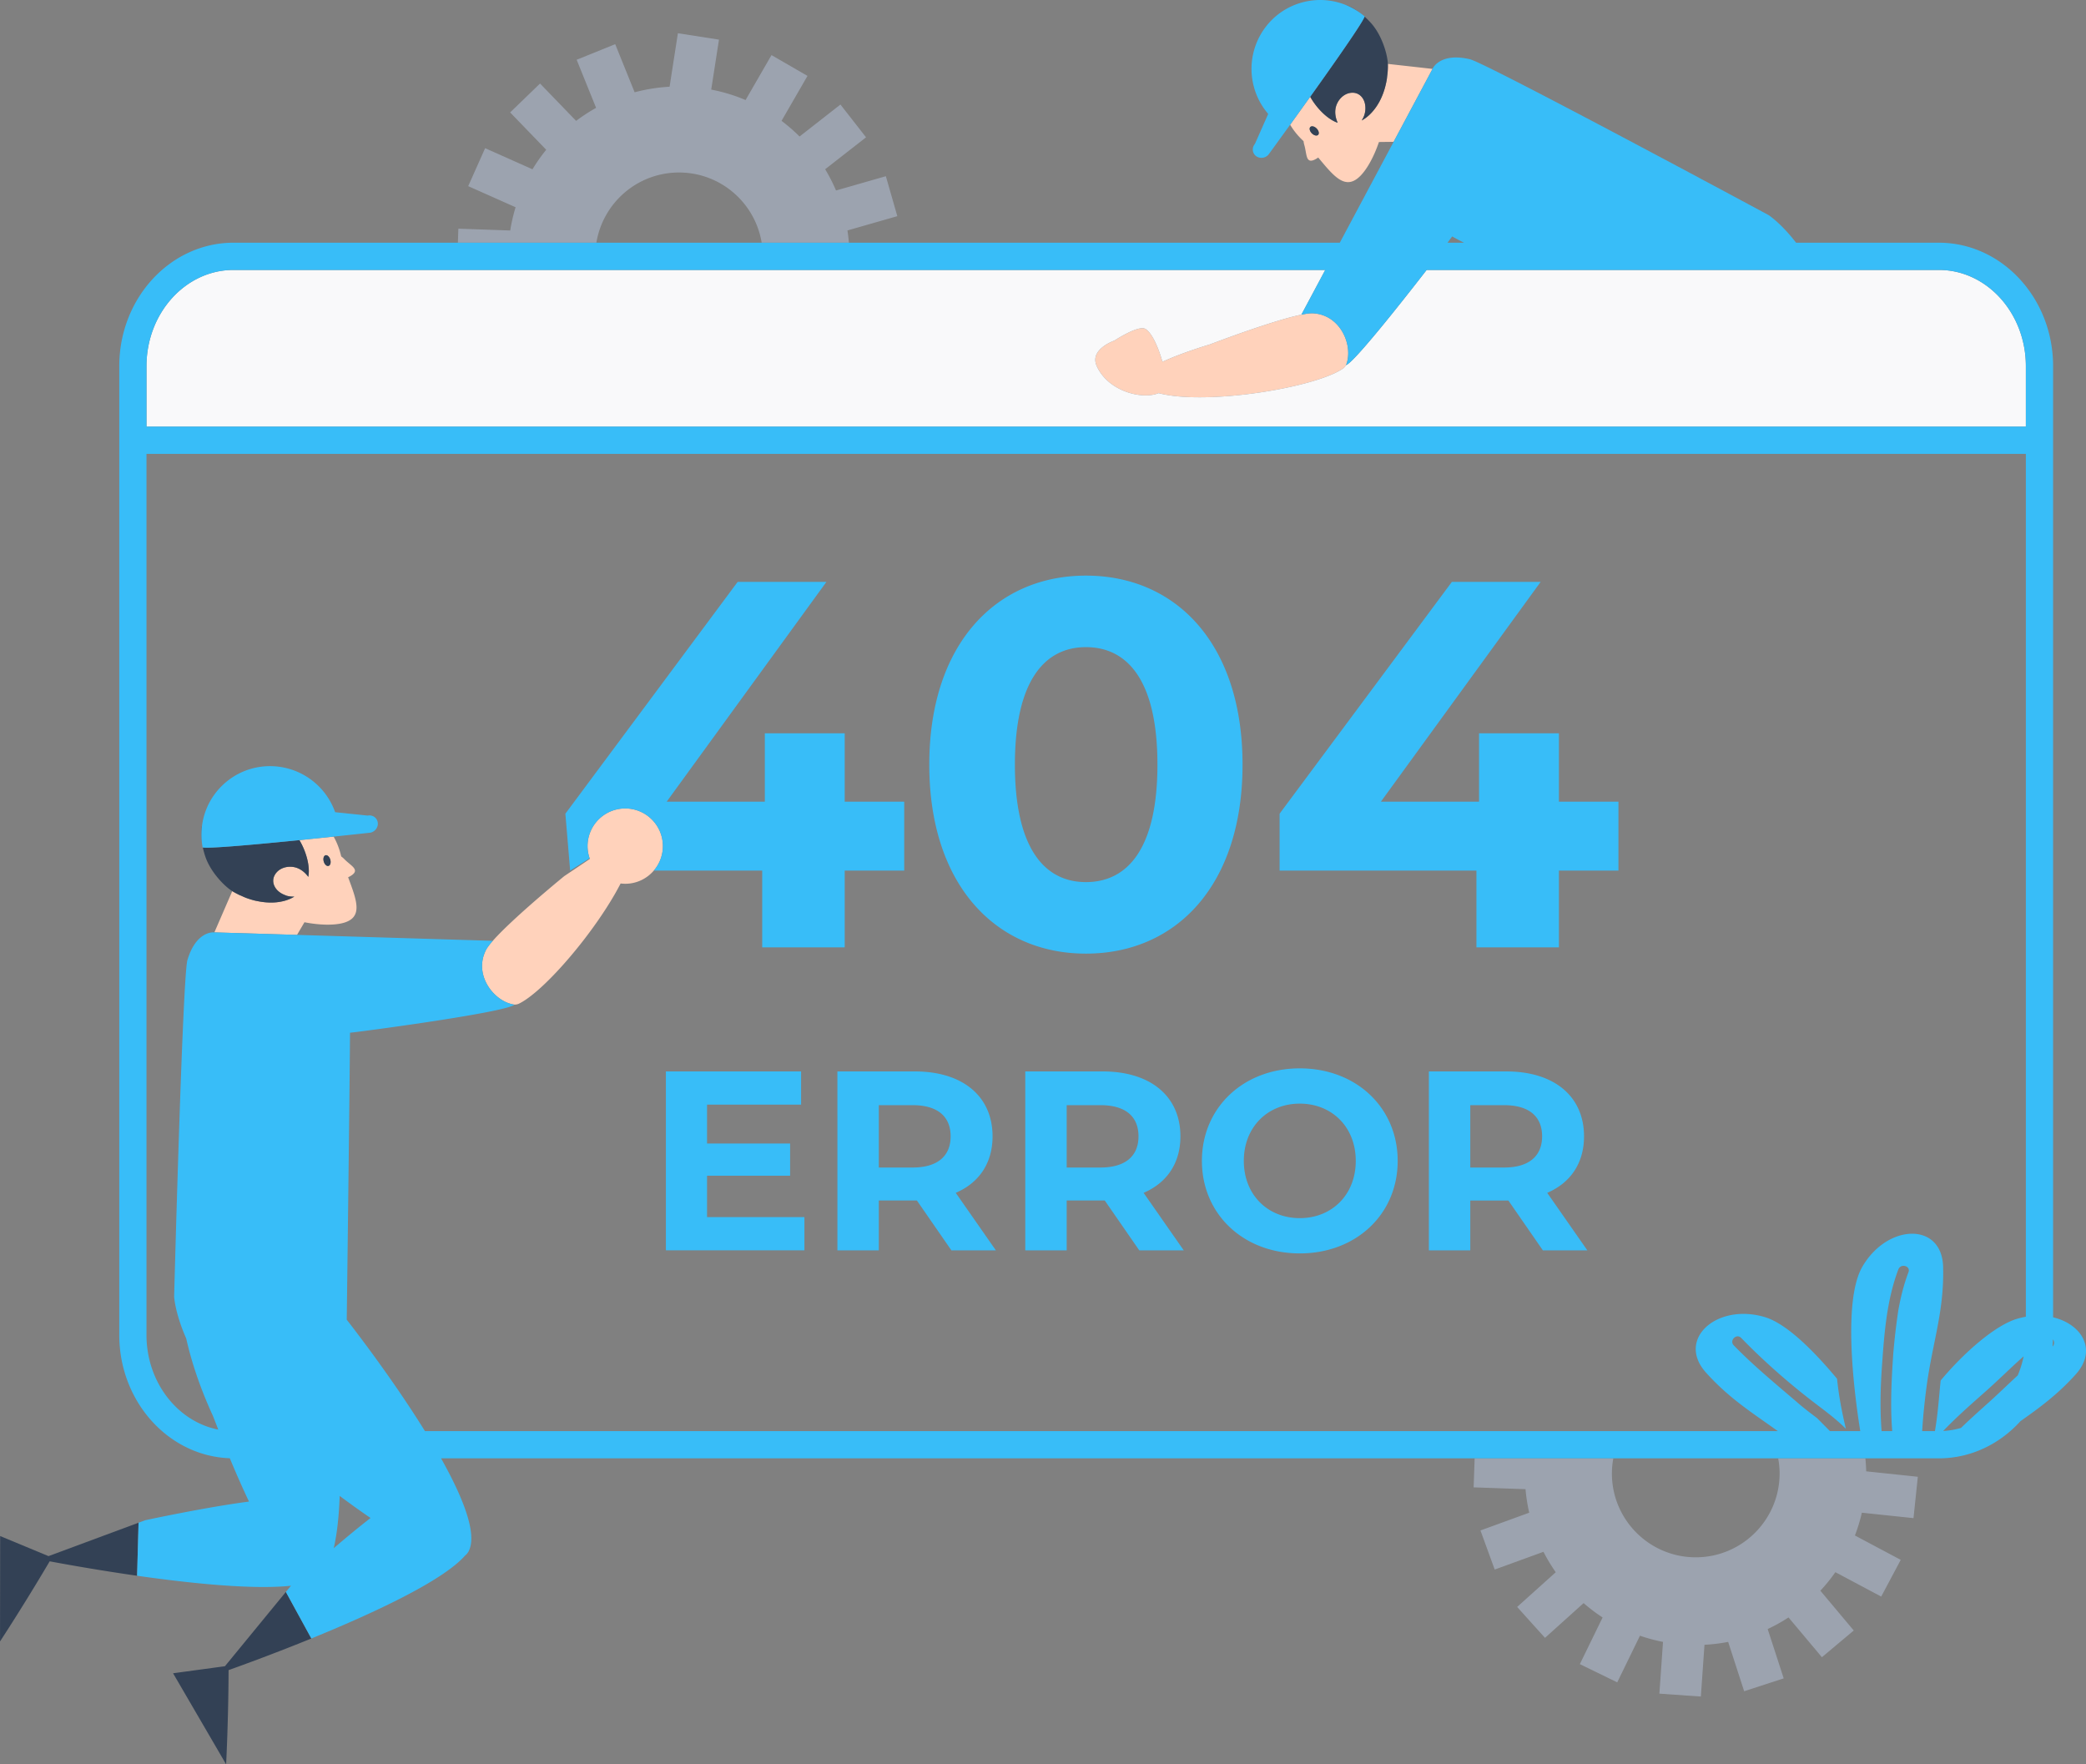 <svg xmlns="http://www.w3.org/2000/svg" viewBox="-3.31 122.48 1024 866.07">
  <rect x="-3.31" y="122.48" width="1024" height="866.07" fill="#808080" stroke="none"/>
  <path fill="#ffd2bb" d="M655.062 148.435c-.119.168-.242.347-.361.518l.512-.739c-.052.073-.1.144-.152.22zm44.844 7.856-19.109 35.811-7.194.086c-2.365 6.932-5.61 12.978-8.943 16.441-7.477 7.766-13.231.31-20.872-8.828-.937.666-1.861 1.162-2.644 1.395-3.495 1.029-2.974-3.44-4.194-7.585a9.042 9.042 0 0 1-.338-1.807c-.248-.248-.495-.5-.754-.743a35.444 35.444 0 0 1-5.851-7.353c2.987-4.14 6.368-8.847 9.848-13.72 3.293 5.873 8.724 11.171 13.487 12.755l-.004-.008.008.002c-.696-1.538-1.133-3.18-1.193-4.842-.021-.554.002-1.107.069-1.661.495-4.223 4.047-8.327 8.578-8.229 3.368.07 5.587 2.783 6.03 5.989a10.758 10.758 0 0 1-.167 4.101c-.145.629-.35 1.237-.601 1.824-.133.315-.318.607-.48.91-.139.263-.258.537-.419.791.138-.073.258-.142.391-.231 1.691-.98 3.254-2.277 4.665-3.868 2.896-3.183 5.148-7.475 6.454-12.452.018-.058.038-.119.041-.171.309-1.174.566-2.392.768-3.641.079-.494.106-1.009.167-1.511.092-.766.208-1.524.252-2.304.069-1.127.104-2.257.079-3.405v-.002c-.002-.058-.011-.129-.011-.19l21.936 2.45zm-56.897 29.268c-1.053-1.061-2.431-1.396-3.081-.741-.645.651-.318 2.055.739 3.118 1.055 1.055 2.429 1.399 3.081.741.644-.653.321-2.055-.739-3.118zm13.959-39.89c-.197.287-.398.581-.601.874.2-.289.408-.592.601-.874zm-542.91 391.955c.16-.012.333-.029.494-.041-.167.012-.327.027-.494.041zm32.091 37.561-3.651 6.201-40.571-1.228 8.781-20.246.077.048c.029.018.058.04.086.054.918.554 1.85 1.046 2.792 1.515.067.034.131.075.2.108h.002c0 .002 0 .002.002.002.462.229.934.402 1.399.61.705.316 1.41.656 2.121.925 1.182.448 2.367.827 3.541 1.142l.05.017c.038.012.073.025.113.035.91.246 1.807.408 2.706.576 4.009.749 7.879.772 11.312.015 2.079-.433 3.984-1.147 5.674-2.125.144-.07.264-.139.396-.225-.064.002-.127-.008-.191-.006-1.223.038-2.437-.092-3.616-.443-.277-.081-.535-.219-.806-.323-.997-.387-1.96-.881-2.83-1.572-2.561-1.98-3.812-5.249-2.2-8.208 2.169-3.982 7.494-5.023 11.408-3.353 2.055.868 3.761 2.385 5.081 4.208v-.004c.002.002.004.004.004.006.994-4.922-.899-12.267-4.361-18.044 5.962-.598 11.726-1.193 16.802-1.723a35.552 35.552 0 0 1 3.471 8.731c.083.344.177.685.269 1.024.495.344.966.735 1.401 1.188 2.989 3.121 7.125 4.89 4.494 7.411-.592.564-1.48 1.116-2.523 1.601 4.133 11.177 7.737 19.877-2.719 22.502-4.663 1.168-11.518.977-18.71-.419zm9.461-29.84c.398 1.447 1.451 2.425 2.338 2.192.895-.24 1.283-1.603.891-3.043-.396-1.447-1.451-2.425-2.338-2.192-.895.24-1.291 1.603-.891 3.043zm-34.824-8.298c.044-.004.087-.006.131-.011l.131-.012-.263.023zm-3.823.334c.28-.025.558-.046.839-.07l-.839.07zm505.67-256.987c-14.746 4.532-32.072 11.177-32.072 11.177s-10.887 3.18-20.479 7.281c-.934.398-1.865.804-2.763 1.217a69.808 69.808 0 0 0-1.613-5.018c-1.844-5.056-4.229-9.611-6.729-11.099-3.462-2.064-15.238 5.718-15.238 5.718s-3.711 1.263-6.468 3.761c-2.263 2.055-3.882 4.943-2.219 8.672 5.621 12.614 22.548 16.677 30.39 13.345 2.781.743 6.012 1.261 9.55 1.596 1.032.098 2.09.183 3.177.249h.002c2.706.165 5.573.22 8.529.197 18.235-.131 40.357-3.599 55.336-8.18a97.203 97.203 0 0 0 4.059-1.327c4.145-1.462 7.535-3.002 9.816-4.565.622-.425 1.136-1.024 1.551-1.749 3.5-8.743-1.847-22.814-13.778-25.094-.087-.017-.177-.029-.266-.044a17.561 17.561 0 0 0-2.327-.26c-1.32-.054-3.241.206-5.552.673v-.002h-.002c-3.575.722-8.102 1.974-12.905 3.451zM303.602 519.331c-10.209 0-18.483 8.277-18.483 18.484 0 2.098.376 4.099 1.023 5.977.035.104.063.211.098.31-6.647 4.483-12.571 8.448-12.571 8.448s-14.382 11.732-25.643 22.271c-3.67 3.431-7.007 6.737-9.411 9.469 0 .002-.002.002-.004.004 0 0 .004.002.002.004-1.553 1.772-2.734 3.312-3.339 4.48-.37.718-.674 1.436-.934 2.159-.029.079-.061.159-.087.237-3.962 11.486 5.587 23.119 14.911 24.438.839 0 1.618-.148 2.298-.477 2.492-1.203 5.51-3.374 8.841-6.247a94.992 94.992 0 0 0 3.173-2.861c11.422-10.718 25.429-28.187 34.612-43.942a134.453 134.453 0 0 0 3.258-5.94 18.35 18.35 0 0 0 2.263.152c5.613 0 10.631-2.511 14.02-6.46 2.777-3.235 4.465-7.428 4.465-12.024-.002-10.211-8.278-18.484-18.487-18.484z"/>
  <path fill="#f9f9fa" d="M647.245 254.985H111.319c-23.556 0-42.719 21.184-42.719 47.223v29.682h922.565v-29.682c0-26.039-19.163-47.223-42.719-47.223H697.023c-14.249 18.385-36.02 45.719-39.576 46.718.004-.011.006-.023.011-.034-.414.726-.928 1.324-1.551 1.749-2.281 1.563-5.673 3.104-9.816 4.565a97.177 97.177 0 0 1-4.059 1.327c-14.98 4.581-37.101 8.05-55.336 8.18-2.956.023-5.822-.035-8.529-.197 0-.002-.002 0-.002 0a99.182 99.182 0 0 1-3.177-.249c-3.538-.335-6.769-.853-9.55-1.596-7.842 3.33-24.767-.731-30.39-13.345-1.663-3.728-.044-6.618 2.219-8.672 2.757-2.498 6.468-3.761 6.468-3.761s11.776-7.783 15.238-5.718c2.5 1.488 4.888 6.043 6.729 11.099a70.113 70.113 0 0 1 1.613 5.018c.899-.414 1.827-.82 2.763-1.217 9.59-4.101 20.479-7.281 20.479-7.281s17.325-6.645 32.072-11.177c4.803-1.476 9.33-2.729 12.897-3.456h.002c-.002 0-.002-.002-.002-.002l11.72-21.951z"/>
  <path fill="#9ca3af" d="M289.453 241.615h-67.99l.24-6.884 25.452.889a83.672 83.672 0 0 1 2.639-11.405l-23.267-10.36 8.312-18.639 23.247 10.365a83.064 83.064 0 0 1 6.734-9.584l-17.703-18.331 14.677-14.18 17.712 18.331a83.632 83.632 0 0 1 9.804-6.393l-9.541-23.608 18.92-7.656 9.541 23.623a84.388 84.388 0 0 1 17.159-2.731l4.076-26.259 20.167 3.141-3.809 24.53c5.858 1.122 11.512 2.838 16.863 5.125l12.729-22.057 17.666 10.212-12.74 22.056a85.174 85.174 0 0 1 8.847 7.688l20.065-15.694 12.575 16.088-20.076 15.677a83.52 83.52 0 0 1 5.333 10.429l24.466-7.011 5.627 19.613-24.484 7.011c.312 1.986.543 3.992.71 6.018h-42.815c-3.208-19.547-20.134-34.459-40.571-34.459-20.444-.002-37.366 14.911-40.569 34.458zM870.28 845.762c0 22.715-18.441 41.156-41.162 41.156-22.732 0-41.162-18.441-41.162-41.156a40.8 40.8 0 0 1 .699-7.425h-68.074l-.495 14.238 25.469.895c.341 3.94.951 7.8 1.818 11.549l-23.938 8.718 6.99 19.184 23.941-8.706a83.585 83.585 0 0 0 6.032 10.025l-18.952 17.042 13.672 15.175 18.952-17.063a83.604 83.604 0 0 0 9.326 7.056l-11.172 22.904 18.348 8.939 11.162-22.895a83.681 83.681 0 0 0 11.312 3.035l-1.78 25.406 20.359 1.422 1.781-25.406a82.298 82.298 0 0 0 11.622-1.422l7.858 24.222 19.409-6.316-7.868-24.216a81.944 81.944 0 0 0 10.234-5.691l16.382 19.525 15.635-13.114-16.391-19.532a83.75 83.75 0 0 0 7.371-9.093l22.501 11.974 9.584-18.025-22.492-11.967a81.538 81.538 0 0 0 3.405-11.18l25.352 2.667 2.13-20.304-25.354-2.667c-.035-2.15-.191-4.269-.393-6.376H869.58c.448 2.407.703 4.882.703 7.422z"/>
  <path fill="#334155" d="m137.019 903.915 12.507 22.851c-17.554 7.151-33.14 12.845-40.63 15.525l.006-2.156-1.789.243 29.904-36.462zm-32.841 40.042 2.939-3.582-25.467 3.463 26.013 44.656s.017.079.029.054c.044-1.015 1.112-21.354 1.208-46.263-2.734.978-4.422 1.567-4.683 1.661a.928.928 0 0 0-.038.011zm2.937-3.582-2.939 3.582.035-.008c.264-.093 1.951-.683 4.683-1.661l.006-2.156-1.786.243zm-86.62-54.041 1.67.693c-.368.629-.731 1.239-1.095 1.859 7.816 1.463 24.149 4.405 42.917 7.084l.722-26.039-44.214 16.403zm-4.34 1.609 4.341-1.609-23.73-9.85-.064 51.677s-.025.077 0 .061c.547-.853 11.73-17.885 24.372-39.335-2.852-.532-4.602-.876-4.879-.928a.904.904 0 0 1-.038-.015zm4.34-1.609-4.341 1.609s.008.004.035.012c.275.052 2.027.396 4.879.928.367-.621.728-1.231 1.095-1.859l-1.67-.691zm636.637-761.482a34.074 34.074 0 0 1 7.347 4.047c-2.159-1.657-4.601-3.11-7.347-4.047zm-17.206 59.965c-.645.651-.318 2.055.739 3.118 1.055 1.055 2.429 1.399 3.081.741.644-.653.318-2.052-.739-3.118-1.052-1.064-2.429-1.399-3.081-.741zm26.319-53.484-.061.115a20.844 20.844 0 0 1-.651 1.186 58.66 58.66 0 0 1-.758 1.269c-.034.054-.075.121-.11.174-.31.506-.651 1.047-1.03 1.638l-.067.106c-.402.627-.837 1.297-1.307 2.011l-.038.056a330.37 330.37 0 0 1-1.524 2.294l-.127.188c-.508.758-1.038 1.54-1.595 2.359-.113.165-.229.338-.344.503-.465.683-.934 1.372-1.428 2.09l-.237.347-.604.874c-.381.552-.76 1.104-1.153 1.67l-.152.22-.368.526-1.642 2.362-.006.008a2106.627 2106.627 0 0 1-13.183 18.648c3.289 5.873 8.718 11.162 13.481 12.75-.687-1.538-1.124-3.179-1.185-4.838-.021-.554 0-1.11.069-1.665.495-4.223 4.044-8.327 8.582-8.231 3.368.075 5.583 2.787 6.029 5.989a10.706 10.706 0 0 1-.165 4.103 11.037 11.037 0 0 1-.604 1.826c-.133.315-.318.607-.48.91-.139.263-.257.535-.416.787.138-.07.26-.144.391-.229 1.688-.983 3.254-2.28 4.665-3.868 2.898-3.18 5.148-7.477 6.454-12.452a.595.595 0 0 0 .041-.171c.309-1.174.566-2.39.768-3.636.079-.494.106-1.009.167-1.511.092-.766.208-1.526.252-2.309.07-1.124.106-2.254.079-3.404 0-.061-.008-.131-.012-.191h.002v-.004c-.144-4.365-2.754-13.908-8.264-20.039a43.134 43.134 0 0 0-3.17-3.179v.002c-.048.171-.15.414-.298.714zm-12.903 51.399.008.002c-.696-1.538-1.133-3.18-1.193-4.842.061 1.659.497 3.301 1.185 4.839zm1.351-33.77a.035.035 0 0 0 .008-.011l.361-.518c-.121.173-.248.353-.368.529zm-1.642 2.362-.006.008.006-.008zm12.535 29.503c.162-.304.347-.595.48-.91-.133.315-.318.607-.48.91zm11.899-19.57c.079-.494.106-1.009.167-1.511-.061.502-.086 1.015-.167 1.511zm.487-7.414c.002.061.011.131.012.19v.002c0-.061-.008-.131-.012-.191zM95.917 527.416c-.552 2.846-.506 5.691-.139 8.387a34.21 34.21 0 0 1 .139-8.387zm62.028 20.12c.895-.24 1.283-1.603.891-3.043-.396-1.447-1.451-2.425-2.338-2.192-.895.24-1.291 1.603-.891 3.043.399 1.447 1.453 2.425 2.338 2.192zm-47.161 12.424c.029.018.056.038.083.05.92.558 1.855 1.049 2.795 1.517.069.034.133.075.202.108.462.231.934.402 1.401.612.705.316 1.41.656 2.121.925 1.18.445 2.365.824 3.535 1.141.017.008.038.012.056.018.038.012.073.025.115.035.91.246 1.804.408 2.702.576 4.007.748 7.877.772 11.307.015 2.081-.436 3.984-1.15 5.677-2.125.139-.07.263-.139.393-.225-.063.002-.125-.008-.188-.006a11.32 11.32 0 0 1-3.613-.442c-.277-.081-.537-.22-.807-.324-1-.385-1.965-.879-2.835-1.573-2.558-1.977-3.809-5.248-2.199-8.208 2.169-3.982 7.494-5.023 11.408-3.353l.004.002c2.052.866 3.761 2.385 5.081 4.205.994-4.919-.902-12.263-4.359-18.038-7.593.76-15.483 1.52-22.606 2.154l-.136.012c-.044.004-.087.006-.131.011l-2.985.263c-.281.025-.56.046-.839.07l-2.411.205c-.16.012-.333.029-.494.041-.335.029-.662.052-.991.079l-.2.017c-.339.027-.676.054-1.008.079-.367.031-.728.056-1.084.086l-.237.018c-7.619.583-13.108.853-14.293.543a42.537 42.537 0 0 0 1.179 4.332c2.584 7.827 9.565 14.836 13.281 17.132l.002.002v-.002l.073.048zm3.077 1.678c-.067-.034-.131-.075-.2-.108.067.034.131.075.2.108zm29.077-12.935c2.055.868 3.761 2.385 5.081 4.208v-.004c-1.32-1.815-3.029-3.336-5.081-4.203zm-32.231 11.207c.025.017.05.034.077.05l-.077-.05zm10.383 4.459c.91.246 1.804.408 2.702.576-.899-.168-1.797-.332-2.706-.576-.04-.011-.075-.023-.113-.035.04.012.075.025.116.035zm-.173-27.332.136-.012h-.004l-.131.012zm-3.532 26.137c-.712-.269-1.413-.607-2.121-.925.705.316 1.41.656 2.121.925zm23.597-.571c-1.223.038-2.437-.092-3.616-.443-.277-.081-.535-.219-.806-.323.271.104.531.243.807.324 1.176.35 2.392.48 3.613.442z"/>
  <path fill="#38bdf8" d="M440.561 516.008v33.831h-29.218v37.673h-40.494v-37.673h-53.228c2.777-3.235 4.465-7.428 4.465-12.024 0-10.209-8.277-18.484-18.484-18.484s-18.483 8.277-18.483 18.484c0 2.098.376 4.099 1.023 5.977l-9.567 6.047-2.346-27.938 84.577-113.795h43.571l-78.426 107.902h48.184v-33.577h39.211v33.577h29.216zm12.304-18.198c0-59.204 32.805-92.778 76.887-92.778 44.341 0 76.892 33.575 76.892 92.778s-32.551 92.777-76.892 92.777c-44.083 0-76.887-33.572-76.887-92.777zm42.031 0c0 40.752 14.353 57.665 34.857 57.665 20.762 0 35.113-16.914 35.113-57.665s-14.353-57.665-35.113-57.665c-20.504 0-34.857 16.914-34.857 57.665zm226.564 89.702h40.494v-37.673h29.216v-33.831h-29.216v-33.577H722.74v33.577h-48.184l78.427-107.902h-43.571l-84.577 113.795v27.938h96.624v37.673zM343.771 699.598h40.775V683.79h-40.775v-19.07h46.171v-16.312h-66.371v87.826h68.001v-16.312h-47.801v-20.325zm63.994-51.187h38.017c23.462 0 38.142 12.171 38.142 31.87 0 13.172-6.651 22.836-18.068 27.727l19.698 28.231h-21.83l-16.938-24.467h-18.695v24.467h-20.325V648.41zm20.326 47.176h16.562c12.423 0 18.695-5.77 18.695-15.308 0-9.66-6.272-15.308-18.695-15.308h-16.562v30.617zm129.989 12.421 19.698 28.231h-21.83l-16.938-24.467h-18.695v24.467H499.99v-87.826h38.017c23.462 0 38.142 12.171 38.142 31.87 0 13.168-6.653 22.831-18.068 27.725zm-2.51-27.73c0-9.66-6.272-15.308-18.693-15.308h-16.562v30.615h16.562c12.421.002 18.693-5.77 18.693-15.307zm127.231 12.044c0 26.224-20.45 45.417-48.055 45.417-27.727 0-48.052-19.322-48.052-45.417s20.325-45.417 48.052-45.417c27.605 0 48.055 19.197 48.055 45.417zm-20.579 0c0-16.686-11.793-28.104-27.476-28.104s-27.476 11.417-27.476 28.104 11.793 28.104 27.476 28.104 27.476-11.417 27.476-28.104zm93.986 15.686 19.698 28.231h-21.832l-16.938-24.467h-18.695v24.467h-20.325v-87.826h38.017c23.462 0 38.14 12.171 38.14 31.87.002 13.168-6.648 22.831-18.065 27.725zm-2.51-27.73c0-9.66-6.274-15.308-18.693-15.308h-16.562v30.615h16.562c12.419.002 18.693-5.77 18.693-15.307zM96.103 538.153c-.183.129-.121.22.142.294 1.185.31 6.674.041 14.293-.543l.237-.018c.356-.027.72-.054 1.084-.086.333-.025.666-.05 1.008-.079.067-.004.133-.011.2-.017.327-.027.66-.052.991-.081.167-.012.327-.027.494-.04.789-.064 1.593-.133 2.411-.205.28-.025.558-.046.839-.07.978-.086 1.971-.171 2.985-.263l.263-.023h.004c7.124-.635 15.013-1.395 22.606-2.154h.002c5.962-.598 11.726-1.193 16.802-1.723 10.483-1.099 18.002-1.925 18.002-1.925 2.373-.46 4.009-2.714 3.659-5.032-.352-2.317-2.555-3.826-4.928-3.367l-15.993-1.665a33.752 33.752 0 0 0-7.766-12.438c-3.984-4.051-8.724-6.896-13.778-8.518-11.582-3.745-24.771-1.087-34.034 8.018a33.514 33.514 0 0 0-8.206 12.954 32.903 32.903 0 0 0-1.505 6.241 34.05 34.05 0 0 0-.142 8.385c.09.789.191 1.57.332 2.355zM619.24 178.389l-6.507 14.703c-1.582 1.83-1.365 4.492.468 5.949 1.838 1.455 4.611 1.156 6.186-.674 0 0 4.457-6.113 10.622-14.663 2.987-4.14 6.368-8.847 9.848-13.72.002 0 .002-.002.004-.004 2.475-3.468 4.988-7.003 7.442-10.477.212-.3.416-.592.629-.889.937-1.33 1.864-2.644 2.772-3.943.376-.537.741-1.06 1.113-1.589.405-.581.827-1.18 1.226-1.751l.006-.008c.454-.65.893-1.28 1.33-1.913l.321-.46.512-.739c.391-.569.772-1.119 1.153-1.67.205-.294.404-.587.601-.874.079-.115.16-.234.24-.347.489-.714.966-1.411 1.428-2.09l.344-.503c.555-.818 1.084-1.605 1.595-2.359.041-.063.086-.127.127-.188.54-.804 1.047-1.57 1.524-2.294l.038-.056c.471-.714.905-1.382 1.307-2.011.021-.034.046-.07.067-.106a90.96 90.96 0 0 0 1.03-1.638l.11-.174c.289-.471.535-.885.758-1.269l.119-.2c.219-.384.391-.703.532-.986l.061-.115c.148-.301.249-.543.295-.71v-.002c.069-.263.021-.362-.185-.266a33.656 33.656 0 0 0-1.876-1.453 34.06 34.06 0 0 0-7.344-4.044 33.205 33.205 0 0 0-6.164-1.797 33.521 33.521 0 0 0-15.319.681c-12.507 3.508-21.368 13.628-23.878 25.542-1.104 5.191-.995 10.718.54 16.189a33.65 33.65 0 0 0 6.923 12.92zm396.403 618.738c-8.897 9.896-17.733 16.341-27.132 22.963-10.189 11.247-24.383 18.247-40.067 18.247H213.21c10.74 19.151 17.921 37.078 13.545 45.587a6.183 6.183 0 0 1-1.761 2.125c-10.983 12.584-45.956 28.683-75.465 40.714v-.002l-12.507-22.852 2.252-2.737s.125-.115.344-.312c-18.799 2.023-49.524-1.171-75.626-4.891v-.002l.722-26.039v-.002l3.327-1.226s29.308-6.328 50.882-9.148c-3.489-7.332-6.7-14.732-9.42-21.268-30.086-1.046-54.266-27.791-54.266-60.541V302.21c0-33.412 25.161-60.594 56.09-60.594h543.057l45.722-85.687s3.634-7.787 18.152-4.367c8.203 1.934 146.627 76.502 146.627 76.502.191.133 6.139 4.028 13.487 13.552h70.076c30.929 0 56.092 27.182 56.092 60.594v466.911c14.101 3.31 21.878 16.024 11.105 28.007zm-24.48-494.918c0-26.039-19.163-47.223-42.719-47.223h-251.42c-14.249 18.385-36.02 45.719-39.576 46.718.004-.011.006-.023.011-.034 2.182-5.452.922-12.977-3.229-18.423-.021-.027-.044-.054-.063-.081a19.3 19.3 0 0 0-1.268-1.486l-.09-.09a18.195 18.195 0 0 0-1.424-1.336c-.034-.027-.067-.05-.1-.077a16.78 16.78 0 0 0-1.576-1.165c-.05-.034-.104-.061-.154-.092a17.092 17.092 0 0 0-1.68-.948c-.119-.056-.243-.1-.364-.154a16.113 16.113 0 0 0-1.638-.664 16.617 16.617 0 0 0-2.196-.576c-.087-.017-.177-.029-.266-.044a17.561 17.561 0 0 0-2.327-.26c-1.32-.054-3.241.206-5.552.673v-.002c-.002 0-.002-.002-.002-.002l11.714-21.951H111.32c-23.556 0-42.719 21.184-42.719 47.223v29.682h922.565v-29.689zM715.37 241.615a122.256 122.256 0 0 1-5.845-3.075c-.086.156-.902 1.263-2.263 3.075h8.108zM178.59 867.616c-5.289-3.604-10.435-7.324-15.148-10.831-.352 9.642-1.249 18.524-2.933 25.654 5.893-5.033 12.267-10.322 18.081-14.824zm749.984-122.024c-5.708 15.094-6.922 31.41-8.039 47.373-.748 10.631-1.03 21.372-.174 32.001h5.202c-.856-10.619-.509-21.326.125-32.001.122-2.049.257-4.105.402-6.166a344.74 344.74 0 0 1 2.402-20.738c1.141-6.506 2.711-12.917 5.052-19.103 1.179-3.112-3.809-4.445-4.969-1.367zm61.509 42.661c-6.32 5.583-12.281 11.574-18.622 17.186-7.154 6.333-14.311 12.602-20.874 19.467 3-.165 5.919-.674 8.724-1.492 4.327-4.18 8.816-8.206 13.306-12.234 4.917-4.411 9.692-9.064 14.576-13.581a50.397 50.397 0 0 0 2.891-9.347zm1.08-442.991H68.598v432.486c0 23.215 15.24 42.557 35.24 46.48-1.766-4.517-2.812-7.304-2.896-7.333-6.299-13.819-10.344-26.303-12.845-37.413-5.431-12.284-5.902-20.252-5.926-20.502 0 0 4.13-157.178 6.532-165.257 4.251-14.296 12.815-13.576 12.815-13.576l137.092 4.148s.004.002.002.004c-1.553 1.772-2.734 3.312-3.339 4.48-.37.718-.674 1.436-.934 2.159-.029.079-.061.159-.087.237a16.974 16.974 0 0 0-.593 2.19 16.726 16.726 0 0 0-.242 1.775c-.011.122-.035.246-.044.37a17.217 17.217 0 0 0-.015 1.94c.002.054 0 .113.002.167.04.658.116 1.312.229 1.957l.017.115a18.816 18.816 0 0 0 1.142 3.868l.038.092c2.656 6.31 8.558 11.145 14.374 11.969l.044.008c-3.94 3.872-79.285 13.81-80.695 13.778-.136 25.924-1.607 140.89-1.607 140.89s21.006 26.632 38.398 54.679h664.119c-12.533-8.997-23.837-16.01-35.254-28.699-14.772-16.428 5.306-34.249 28.779-27.296 10.762 3.185 24.168 16.649 35.54 30.299.839 8.293 2.392 16.484 4.355 24.594-5.208-5.292-11.411-9.646-17.331-14.244-11.938-9.28-23.556-19.547-34.085-30.396-2.315-2.388-5.955 1.26-3.641 3.642 9.975 10.281 21.047 19.288 31.886 28.618 2.896 2.492 5.955 4.78 8.984 7.086 2.131 2.115 4.228 4.266 6.345 6.394h14.882c-2.656-16.53-9.009-63.336 1.003-80.659 12.246-21.2 39.078-22.08 39.664 0s-5.249 37.092-8.166 59.174c-1.203 9.099-1.809 16.232-2.109 21.484h6.255c1.436-8.191 1.965-16.458 2.816-24.838 11.371-13.648 26.762-27.109 37.526-30.3a38.284 38.284 0 0 1 4.296-1.008V345.263zm13.32 434.658a66.708 66.708 0 0 1-.205 3.508c1.015-1.023.899-2.506.205-3.508z"/>
</svg>
